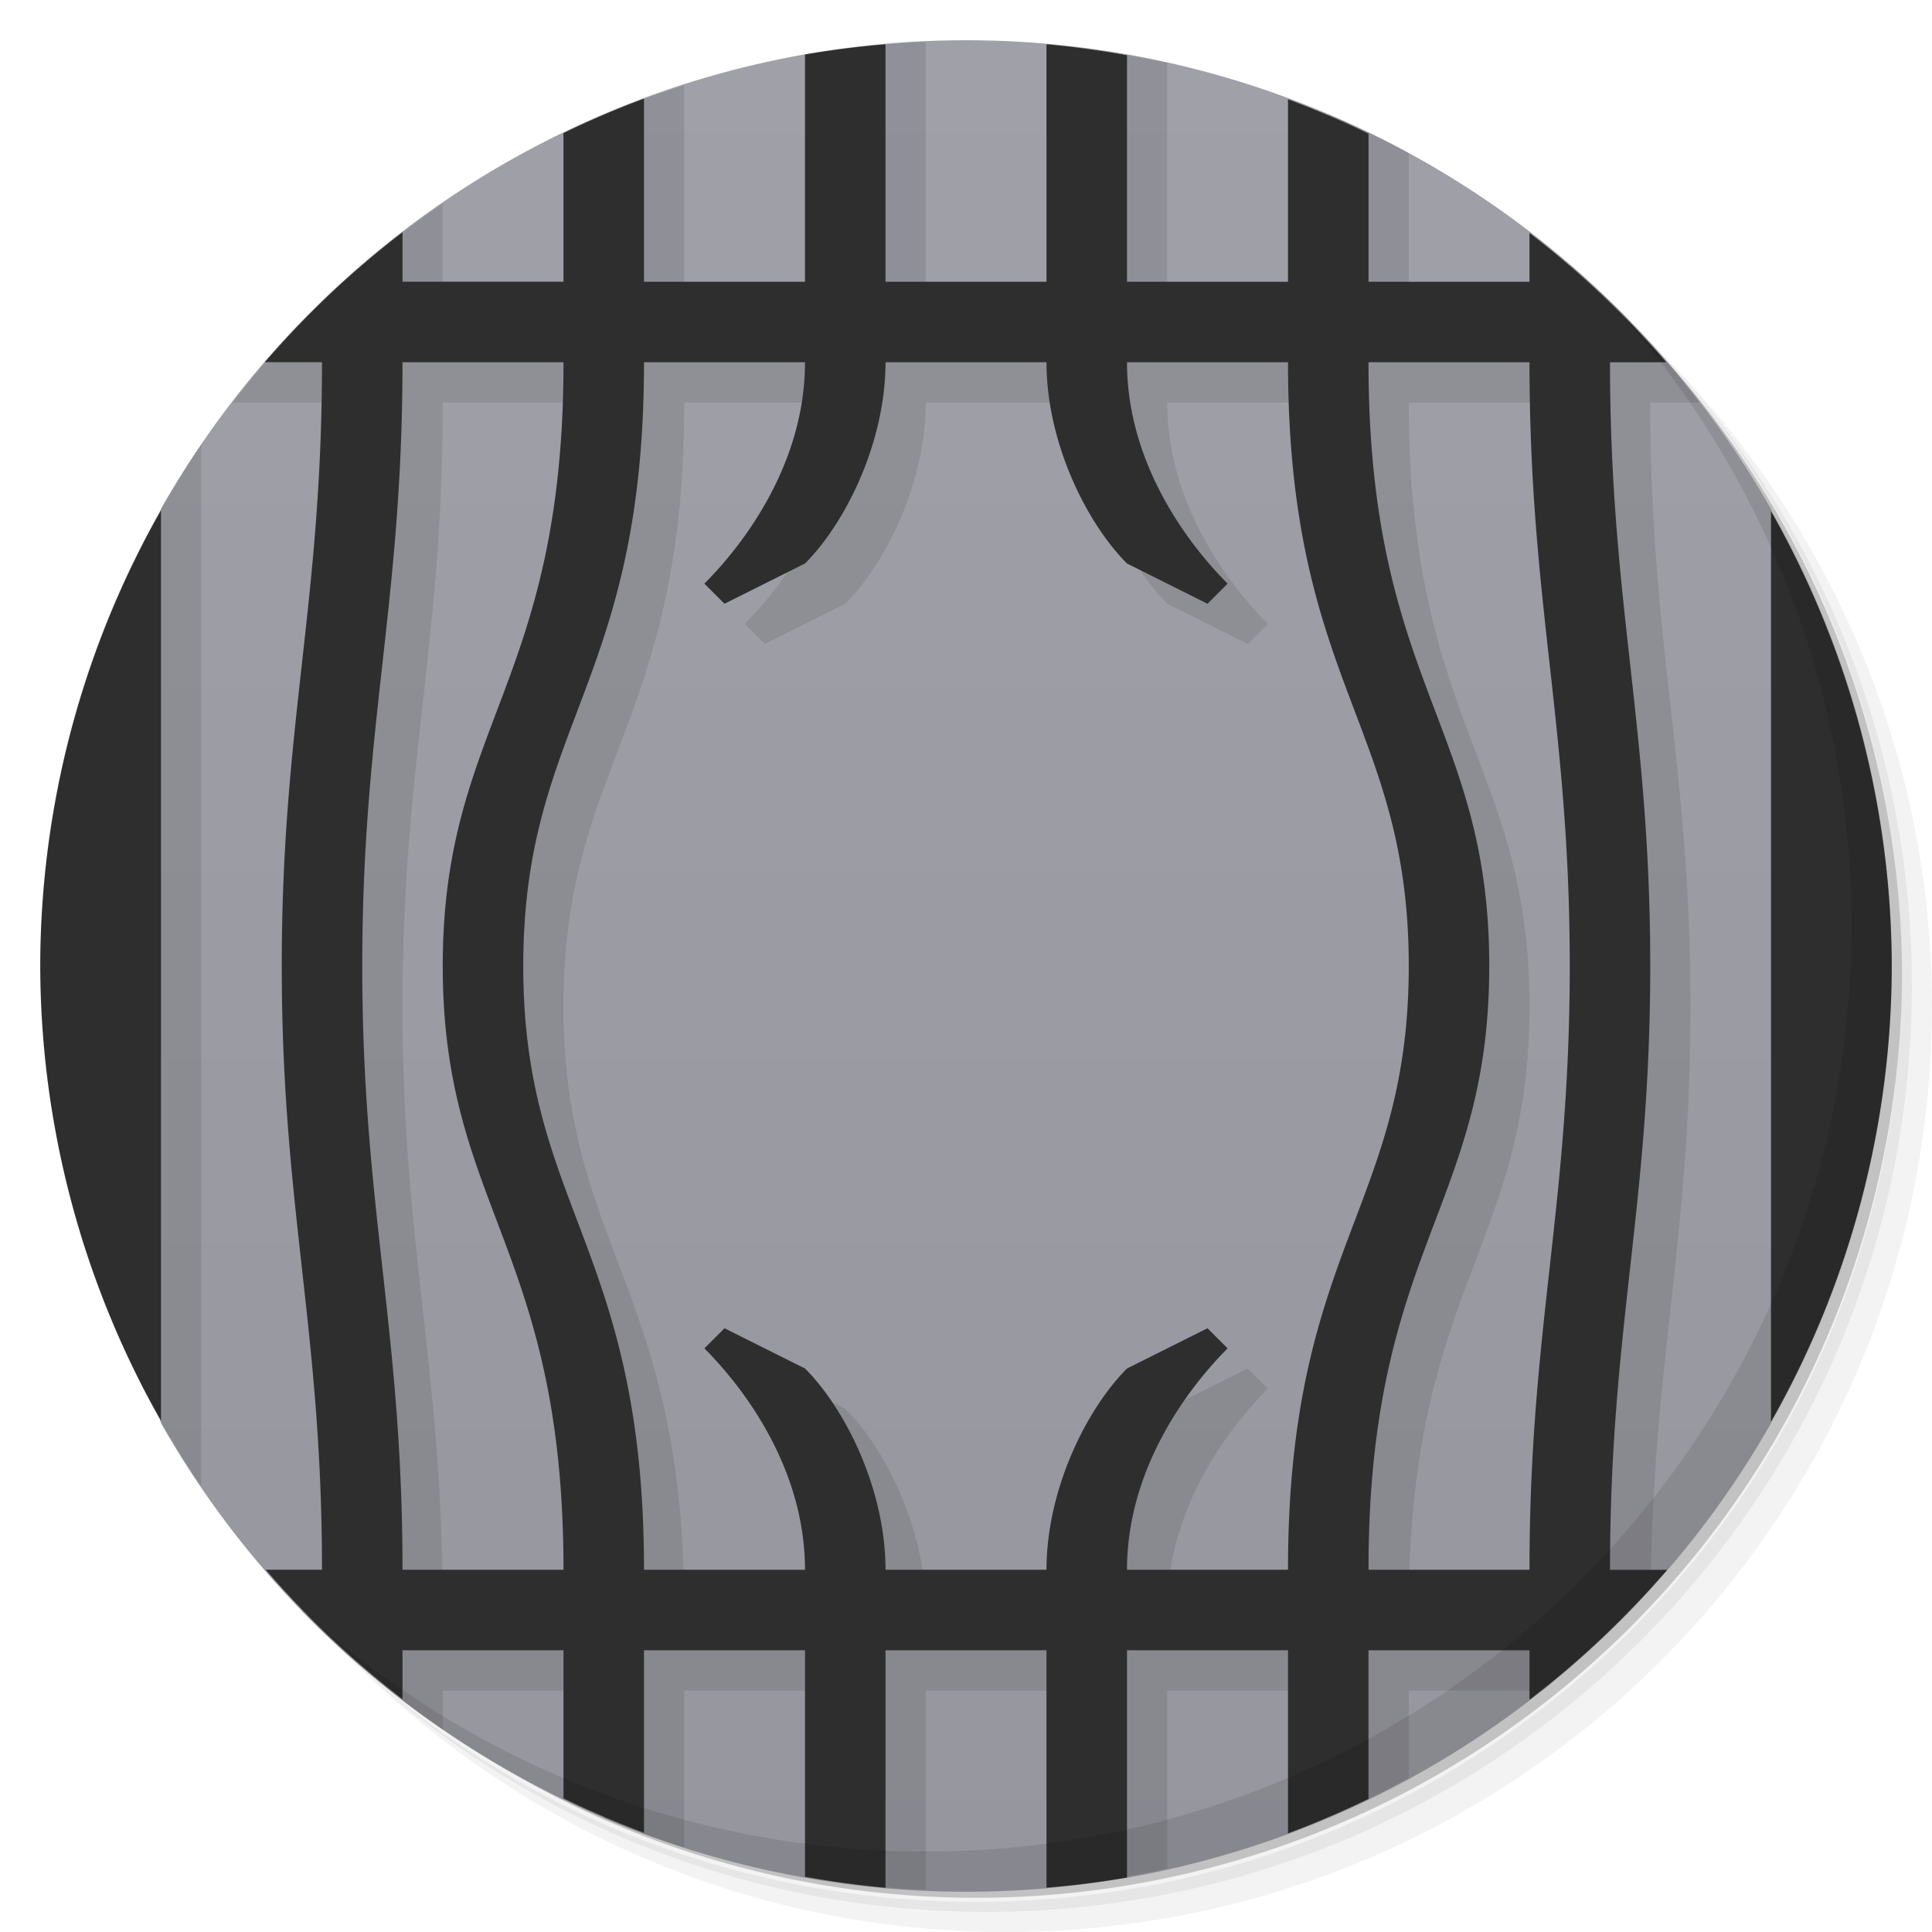 <svg version="1.1" viewBox="0 0 48 48" xmlns="http://www.w3.org/2000/svg">
 <defs>
  <linearGradient id="bg" x2="0" y1="1" y2="47" gradientUnits="userSpaceOnUse">
   <stop stop-color="#a0a0a8" offset="0"/>
   <stop stop-color="#96969e" offset="1"/>
  </linearGradient>
 </defs>
 <path d="m36.31 5c5.859 4.062 9.688 10.831 9.688 18.5 0 12.426-10.07 22.5-22.5 22.5-7.669 0-14.438-3.828-18.5-9.688 1.037 1.822 2.306 3.499 3.781 4.969 4.085 3.712 9.514 5.969 15.469 5.969 12.703 0 23-10.298 23-23 0-5.954-2.256-11.384-5.969-15.469-1.469-1.475-3.147-2.744-4.969-3.781zm4.969 3.781c3.854 4.113 6.219 9.637 6.219 15.719 0 12.703-10.297 23-23 23-6.081 0-11.606-2.364-15.719-6.219 4.16 4.144 9.883 6.719 16.219 6.719 12.703 0 23-10.298 23-23 0-6.335-2.575-12.06-6.719-16.219z" opacity=".05"/>
 <path d="m41.28 8.781c3.712 4.085 5.969 9.514 5.969 15.469 0 12.703-10.297 23-23 23-5.954 0-11.384-2.256-15.469-5.969 4.113 3.854 9.637 6.219 15.719 6.219 12.703 0 23-10.298 23-23 0-6.081-2.364-11.606-6.219-15.719z" opacity=".1"/>
 <path d="m31.25 2.375c8.615 3.154 14.75 11.417 14.75 21.13 0 12.426-10.07 22.5-22.5 22.5-9.708 0-17.971-6.135-21.12-14.75a23 23 0 0 0 44.875-7 23 23 0 0 0-16-21.875z" opacity=".2"/>
 <path d="m24 1a23 23 0 0 1 20 11.642 46 46 0 0 1 0 22.716 23 23 0 0 1-20 11.642 23 23 0 0 1-20-11.642 46 46 0 0 1 0-22.716 23 23 0 0 1 20-11.642z" fill="url(#bg)"/>
 <path d="m23 1.035a23 23 0 0 0-2 0.188v6.777h-4v-5.881a23 23 0 0 0-2 0.742v5.139h-4v-2.943a23 23 0 0 0-2 1.545v1.398h-1.488a23 23 0 0 0-1.725 2h3.213c0 6-1 9-1 15s1 9 1 15h-1.522a23 23 0 0 0 3.522 2.973v-0.973h4v3.162a23 23 0 0 0 2 0.736v-3.898h4v4.779a23 23 0 0 0 2 0.17v-4.949h4v4.777a23 23 0 0 0 2-0.355v-4.422h4v3.139a23 23 0 0 0 2-0.965v-2.174h3.314a23 23 0 0 0 2.697-2.561c0.062-5.617 0.988-8.638 0.988-14.439 0-6-1-9-1-15h1.228a23 23 0 0 0-3.228-3.42v1.42h-4v-4.197a23 23 0 0 0-2-0.965v5.162h-4v-6.432a23 23 0 0 0-2-0.348v6.779h-4v-6.965zm-12 8.965h4c0 8-3 9-3 15s3 7 3 15h-4c0-6-1-9-1-15s1-9 1-15zm6 0h4c0 2.5-1.5 4.5-2.5 5.5l0.5 0.5 2-1c1-1 2-3 2-5h4c0 2 1 4 2 5l2 1 0.5-0.5c-1-1-2.5-3-2.5-5.5h4c0 8 3 9 3 15s-3 7-3 15h-4c0-2.5 1.5-4.5 2.5-5.5l-0.5-0.5-2 1c-1 1-2 3-2 5h-4c0-2-1-4-2-5l-2-1-0.5 0.5c1 1 2.5 3 2.5 5.5h-4c0-8-3-9-3-15s3-7 3-15zm18 0h4c0 6 1 9 1 15s-1 9-1 15h-4c0-8 3-9 3-15s-3-7-3-15zm-30 1.043a23 23 0 0 0-4 12.957 23 23 0 0 0 4 12.922v-25.879zm40 3.644v18.65a23 23 0 0 0 2-9.338 23 23 0 0 0-2-9.312z" opacity=".1"/>
 <path d="m26 1.1v5.9h-4v-5.898a23 23 0 0 0-2 0.252v5.646h-4v-4.549a23 23 0 0 0-2 0.857v3.691h-4v-1.228a23 23 0 0 0-3.42 3.228h1.42c0 6-1 9-1 15s1 9 1 15h-1.398a23 23 0 0 0 3.398 3.213v-1.213h4v3.68a23 23 0 0 0 2 0.854v-4.533h4v5.627a23 23 0 0 0 2 0.273v-5.9h4v5.898a23 23 0 0 0 2-0.252v-5.646h4v4.549a23 23 0 0 0 2-0.857v-3.691h4v1.228a23 23 0 0 0 3.42-3.228h-1.42c0-6 1-9 1-15s-1-9-1-15h1.398a23 23 0 0 0-3.398-3.213v1.213h-4v-3.68a23 23 0 0 0-2-0.854v4.533h-4v-5.627a23 23 0 0 0-2-0.273zm-16 7.9h4c0 8-3 9-3 15s3 7 3 15h-4c0-6-1-9-1-15s1-9 1-15zm6 0h4c0 2.5-1.5 4.5-2.5 5.5l0.5 0.5 2-1c1-1 2-3 2-5h4c0 2 1 4 2 5l2 1 0.5-0.5c-1-1-2.5-3-2.5-5.5h4c0 8 3 9 3 15s-3 7-3 15h-4c0-2.5 1.5-4.5 2.5-5.5l-0.5-0.5-2 1c-1 1-2 3-2 5h-4c0-2-1-4-2-5l-2-1-0.5 0.5c1 1 2.5 3 2.5 5.5h-4c0-8-3-9-3-15s3-7 3-15zm18 0h4c0 6 1 9 1 15s-1 9-1 15h-4c0-8 3-9 3-15s-3-7-3-15zm-30 3.674a23 23 0 0 0-3 11.326 23 23 0 0 0 3 11.301v-22.627zm40 0.025v22.627a23 23 0 0 0 3-11.326 23 23 0 0 0-3-11.301z" fill="#222" style="fill:#2e2e2e"/>
 <path d="m40.03 7.531c3.712 4.084 5.969 9.514 5.969 15.469 0 12.703-10.297 23-23 23-5.954 0-11.384-2.256-15.469-5.969 4.178 4.291 10.01 6.969 16.469 6.969 12.703 0 23-10.298 23-23 0-6.462-2.677-12.291-6.969-16.469z" opacity=".1"/>
</svg>
